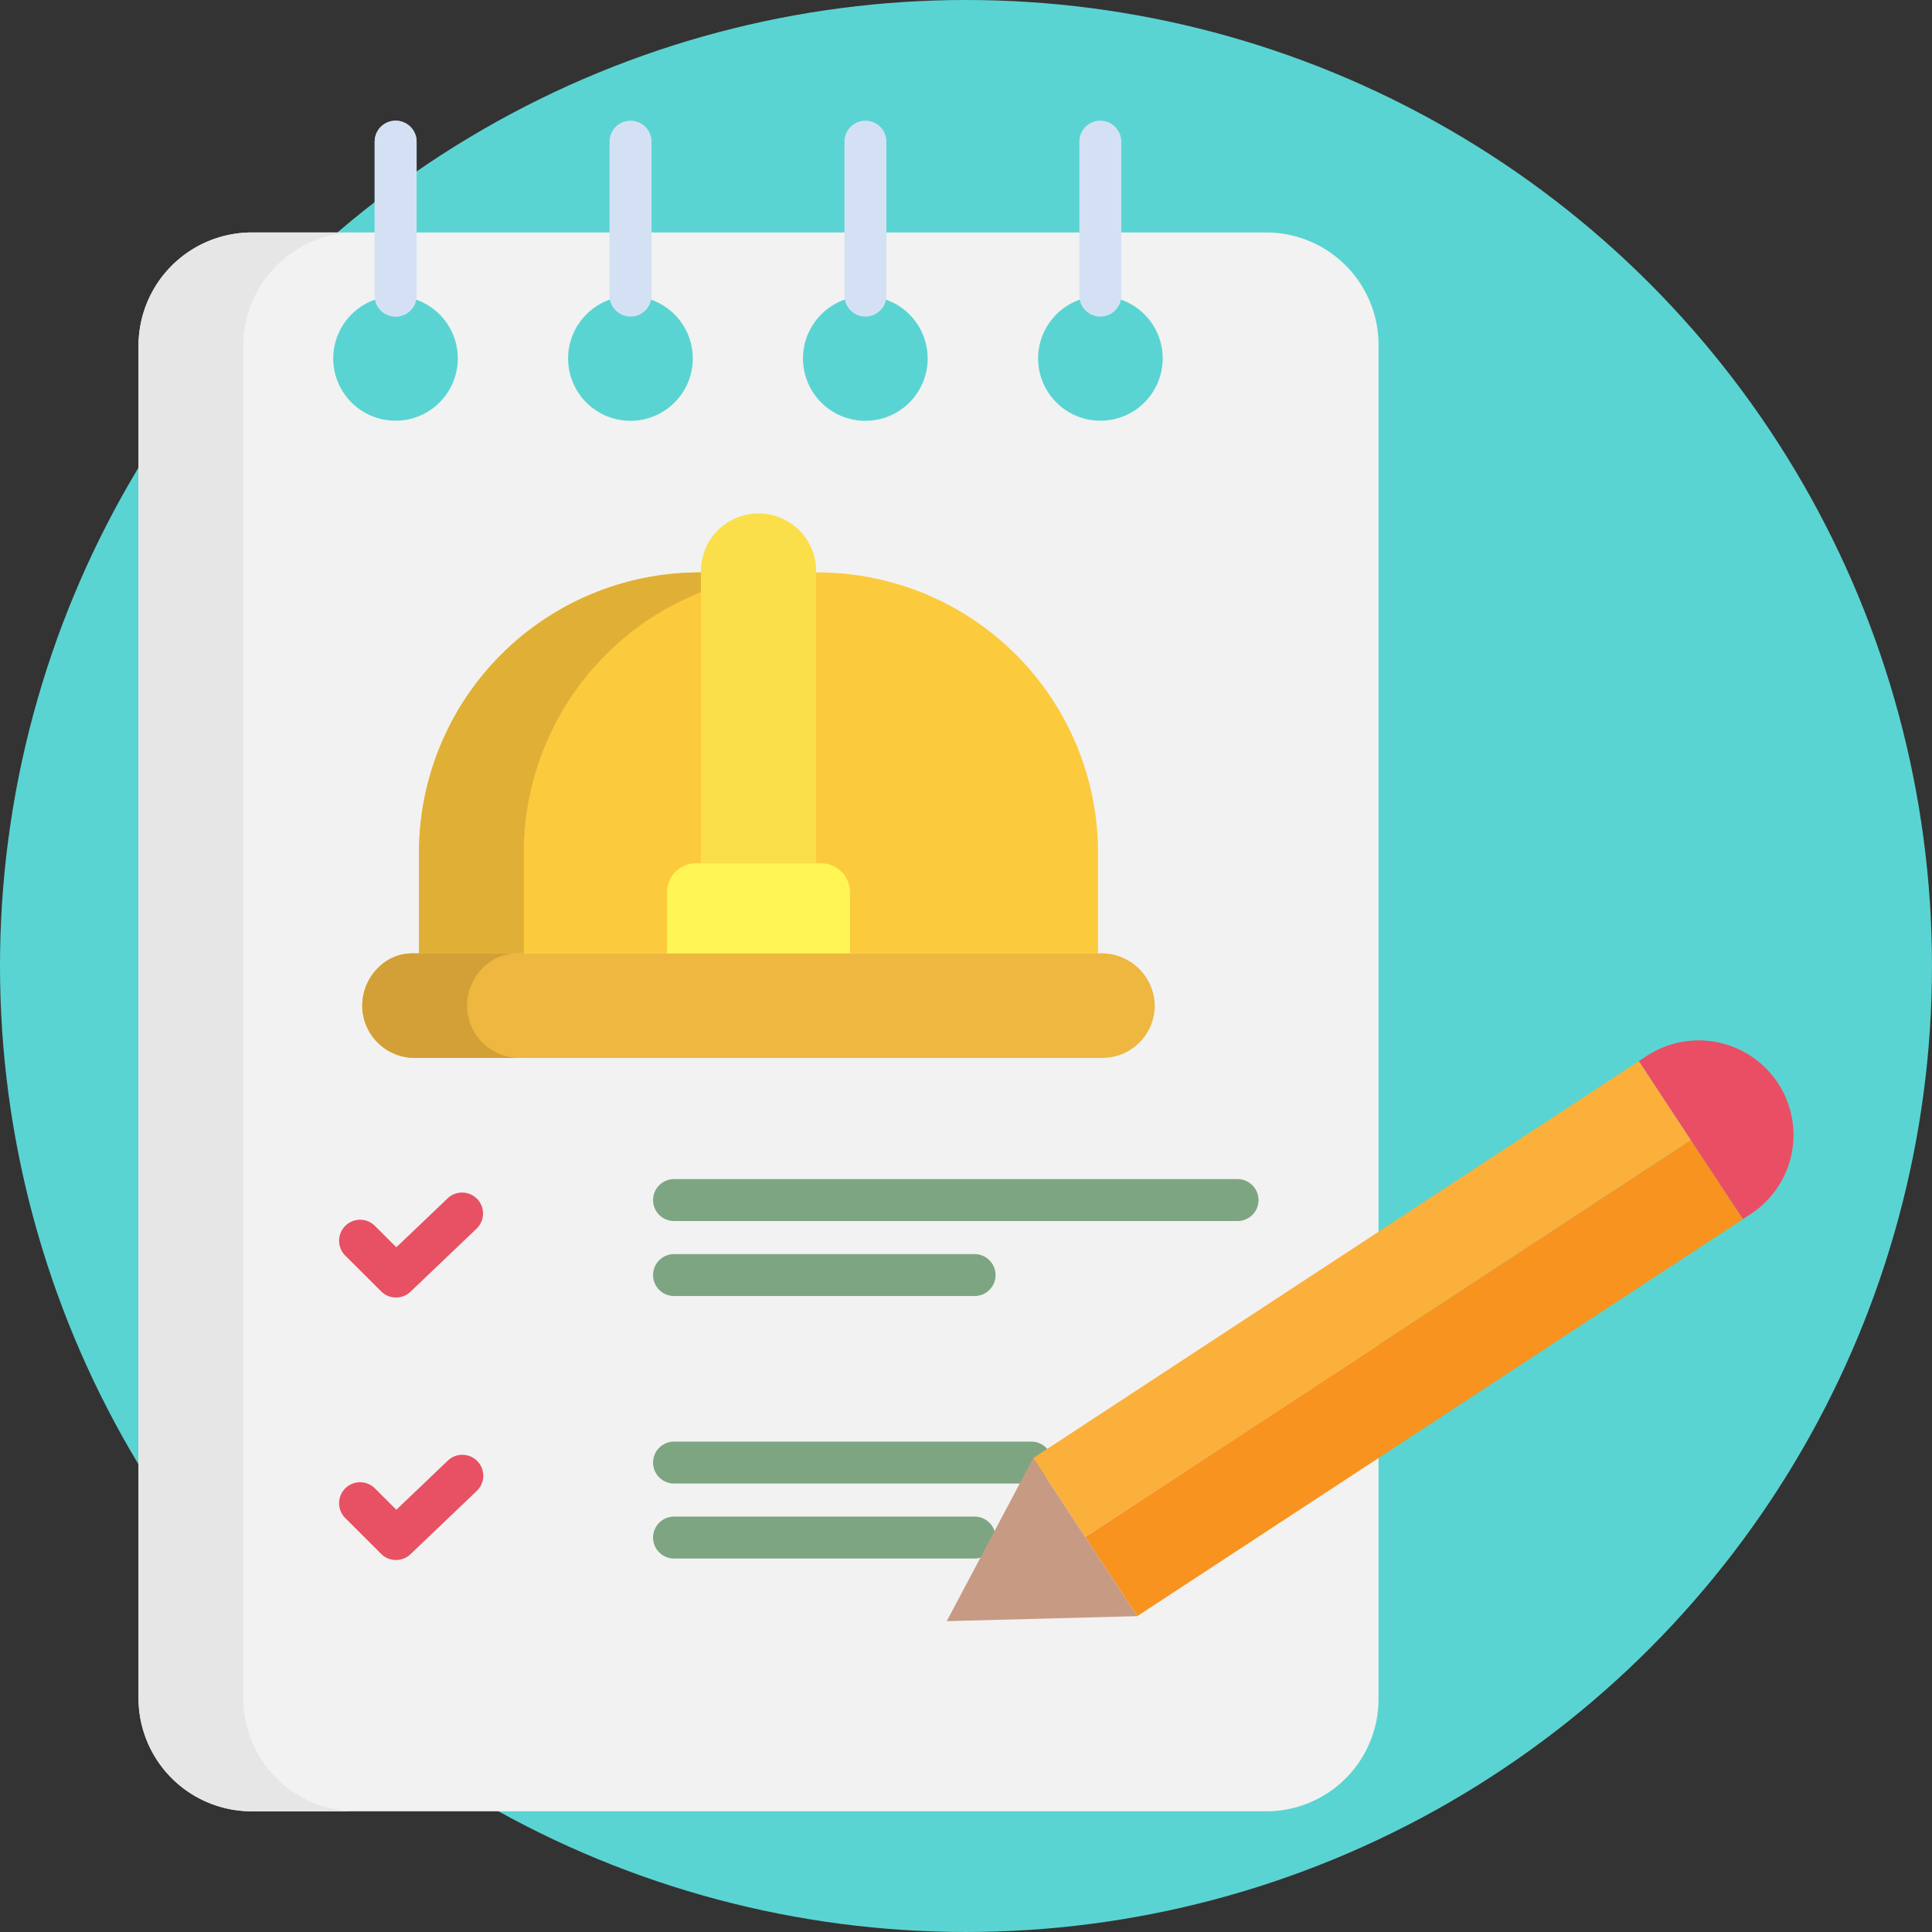 <svg xmlns="http://www.w3.org/2000/svg" width="182.343" height="182.343" viewBox="0 0 182.343 182.343">
  <rect x="0" y="0" width="182.343" height="182.343" fill="#333333" stroke="none"/>
  <g id="Grupo_9196" data-name="Grupo 9196" transform="translate(-349.474 -571.829)">
    <circle id="Elipse_159" data-name="Elipse 159" cx="91.171" cy="91.171" r="91.171" transform="translate(349.474 571.829)" fill="#5ad4d2"/>
    <g id="Grupo_9195" data-name="Grupo 9195">
      <path id="Trazado_9077" data-name="Trazado 9077" d="M468.986,593.769H373.25a10.7,10.7,0,0,0-10.7,10.629V732.162a10.684,10.684,0,0,0,10.7,10.618h95.736a10.591,10.591,0,0,0,10.593-10.618V604.4a10.6,10.6,0,0,0-10.593-10.629Zm-37.833,6.01a5.883,5.883,0,1,1-4.164,1.719,5.877,5.877,0,0,1,4.164-1.719Zm-22.17,0a5.883,5.883,0,1,1-4.164,1.719,5.877,5.877,0,0,1,4.164-1.719Zm-22.171,0a5.878,5.878,0,1,1-5.887,5.879,5.881,5.881,0,0,1,5.887-5.879Zm66.512,11.757a5.879,5.879,0,1,1,5.887-5.878,5.882,5.882,0,0,1-5.887,5.878Zm0,0" fill="#f2f2f2"/>
      <path id="Trazado_9078" data-name="Trazado 9078" d="M517.273,674.048a8.953,8.953,0,0,0-12.382-2.559l-.748.491,9.821,14.918.747-.491a8.907,8.907,0,0,0,2.562-12.359Zm0,0" fill="#ea4e65"/>
      <path id="Trazado_9079" data-name="Trazado 9079" d="M372.436,732.162V604.4a10.7,10.7,0,0,1,10.7-10.629h-9.89a10.7,10.7,0,0,0-10.7,10.629V732.162a10.684,10.684,0,0,0,10.7,10.618h9.89a10.683,10.683,0,0,1-10.7-10.618Zm0,0" fill="#e6e6e6"/>
      <g id="Grupo_9194" data-name="Grupo 9194">
        <path id="Trazado_9080" data-name="Trazado 9080" d="M426.578,625.856H415.551a26.469,26.469,0,0,0-26.533,26.407v9.547h64.088v-9.547a26.467,26.467,0,0,0-26.528-26.407Zm0,0" fill="#fcca3d"/>
        <path id="Trazado_9081" data-name="Trazado 9081" d="M453.209,661.81h-64.89a4.544,4.544,0,0,0-3.24,1.444,5.039,5.039,0,0,0-1.415,3.488,4.946,4.946,0,0,0,4.956,4.932h64.887a4.942,4.942,0,0,0,4.953-4.932,5.017,5.017,0,0,0-5.251-4.932Zm0,0" fill="#edb740"/>
        <path id="Trazado_9082" data-name="Trazado 9082" d="M426.973,653.311H415.151a2.717,2.717,0,0,0-2.72,2.706v5.793h17.262v-5.793a2.713,2.713,0,0,0-2.72-2.706Zm0,0" fill="#fff655"/>
        <path id="Trazado_9083" data-name="Trazado 9083" d="M425.442,625.856h-9.891a26.469,26.469,0,0,0-26.533,26.407v9.547h9.89v-9.547a26.47,26.47,0,0,1,26.534-26.407Zm0,0" fill="#e0b036"/>
        <path id="Trazado_9084" data-name="Trazado 9084" d="M393.554,666.742a5.039,5.039,0,0,1,1.415-3.488,4.544,4.544,0,0,1,3.24-1.444h-9.89a4.544,4.544,0,0,0-3.24,1.444,5.039,5.039,0,0,0-1.415,3.488,4.946,4.946,0,0,0,4.956,4.932h9.89a4.947,4.947,0,0,1-4.956-4.932Zm0,0" fill="#d39f37"/>
        <path id="Trazado_9085" data-name="Trazado 9085" d="M424.9,621.871a5.439,5.439,0,0,0-9.273,3.823v27.617H426.5V625.694a5.391,5.391,0,0,0-1.592-3.823Zm0,0" fill="#fadf4a"/>
      </g>
      <path id="Trazado_9086" data-name="Trazado 9086" d="M386.814,601.706a1.977,1.977,0,0,1-1.978-1.978V585.2a1.978,1.978,0,0,1,3.956,0v14.53a1.978,1.978,0,0,1-1.978,1.978Zm0,0" fill="#d4e1f4"/>
      <path id="Trazado_9087" data-name="Trazado 9087" d="M386.814,601.706a1.977,1.977,0,0,1-1.978-1.978V585.2a1.978,1.978,0,0,1,3.956,0v14.53a1.978,1.978,0,0,1-1.978,1.978Zm0,0" fill="#d4e1f4"/>
      <path id="Trazado_9088" data-name="Trazado 9088" d="M408.983,601.706a1.978,1.978,0,0,1-1.978-1.978V585.2a1.978,1.978,0,0,1,3.956,0v14.53a1.978,1.978,0,0,1-1.978,1.978Zm0,0" fill="#d4e1f4"/>
      <path id="Trazado_9089" data-name="Trazado 9089" d="M431.153,601.706a1.978,1.978,0,0,1-1.978-1.978V585.2a1.978,1.978,0,0,1,3.956,0v14.53a1.978,1.978,0,0,1-1.978,1.978Zm0,0" fill="#d4e1f4"/>
      <path id="Trazado_9090" data-name="Trazado 9090" d="M453.322,601.706a1.978,1.978,0,0,1-1.978-1.978V585.2a1.978,1.978,0,0,1,3.956,0v14.53a1.978,1.978,0,0,1-1.978,1.978Zm0,0" fill="#d4e1f4"/>
      <path id="Trazado_9091" data-name="Trazado 9091" d="M466.277,687.07H413.09a1.978,1.978,0,1,1,0-3.956h53.187a1.978,1.978,0,0,1,0,3.956Zm0,0" fill="#7ea582"/>
      <path id="Trazado_9092" data-name="Trazado 9092" d="M386.849,694.29a1.977,1.977,0,0,1-1.4-.579l-3.39-3.381a1.979,1.979,0,1,1,2.8-2.8l2.022,2.019,4.834-4.614a1.978,1.978,0,1,1,2.73,2.863l-6.229,5.945a1.978,1.978,0,0,1-1.365.547Zm0,0" fill="#e75163"/>
      <path id="Trazado_9093" data-name="Trazado 9093" d="M446.809,711.845H413.09a1.978,1.978,0,1,1,0-3.956h33.719a1.978,1.978,0,0,1,0,3.956Zm0,0" fill="#7ea582"/>
      <path id="Trazado_9094" data-name="Trazado 9094" d="M386.849,719.065a1.977,1.977,0,0,1-1.4-.579l-3.39-3.383a1.978,1.978,0,1,1,2.8-2.8l2.022,2.017,4.834-4.613a1.978,1.978,0,1,1,2.73,2.862l-6.228,5.946a1.977,1.977,0,0,1-1.366.548Zm0,0" fill="#e75163"/>
      <path id="Trazado_9095" data-name="Trazado 9095" d="M441.457,694.149H413.09a1.978,1.978,0,1,1,0-3.956h28.367a1.978,1.978,0,0,1,0,3.956Zm0,0" fill="#7ea582"/>
      <path id="Trazado_9096" data-name="Trazado 9096" d="M441.457,718.922H413.09a1.978,1.978,0,1,1,0-3.956h28.367a1.978,1.978,0,0,1,0,3.956Zm0,0" fill="#7ea582"/>
      <path id="Trazado_9097" data-name="Trazado 9097" d="M504.143,671.98l-57.152,37.464L451.9,716.9l57.155-37.46Zm0,0" fill="#fbb03b"/>
      <path id="Trazado_9098" data-name="Trazado 9098" d="M509.055,679.441,451.9,716.9l4.909,7.461L513.964,686.9Zm0,0" fill="#f7931e"/>
      <path id="Trazado_9099" data-name="Trazado 9099" d="M446.991,709.444l-.225.423-7.938,14.967,17.981-.472Zm0,0" fill="#c79a83"/>
    </g>
  </g>
</svg>
